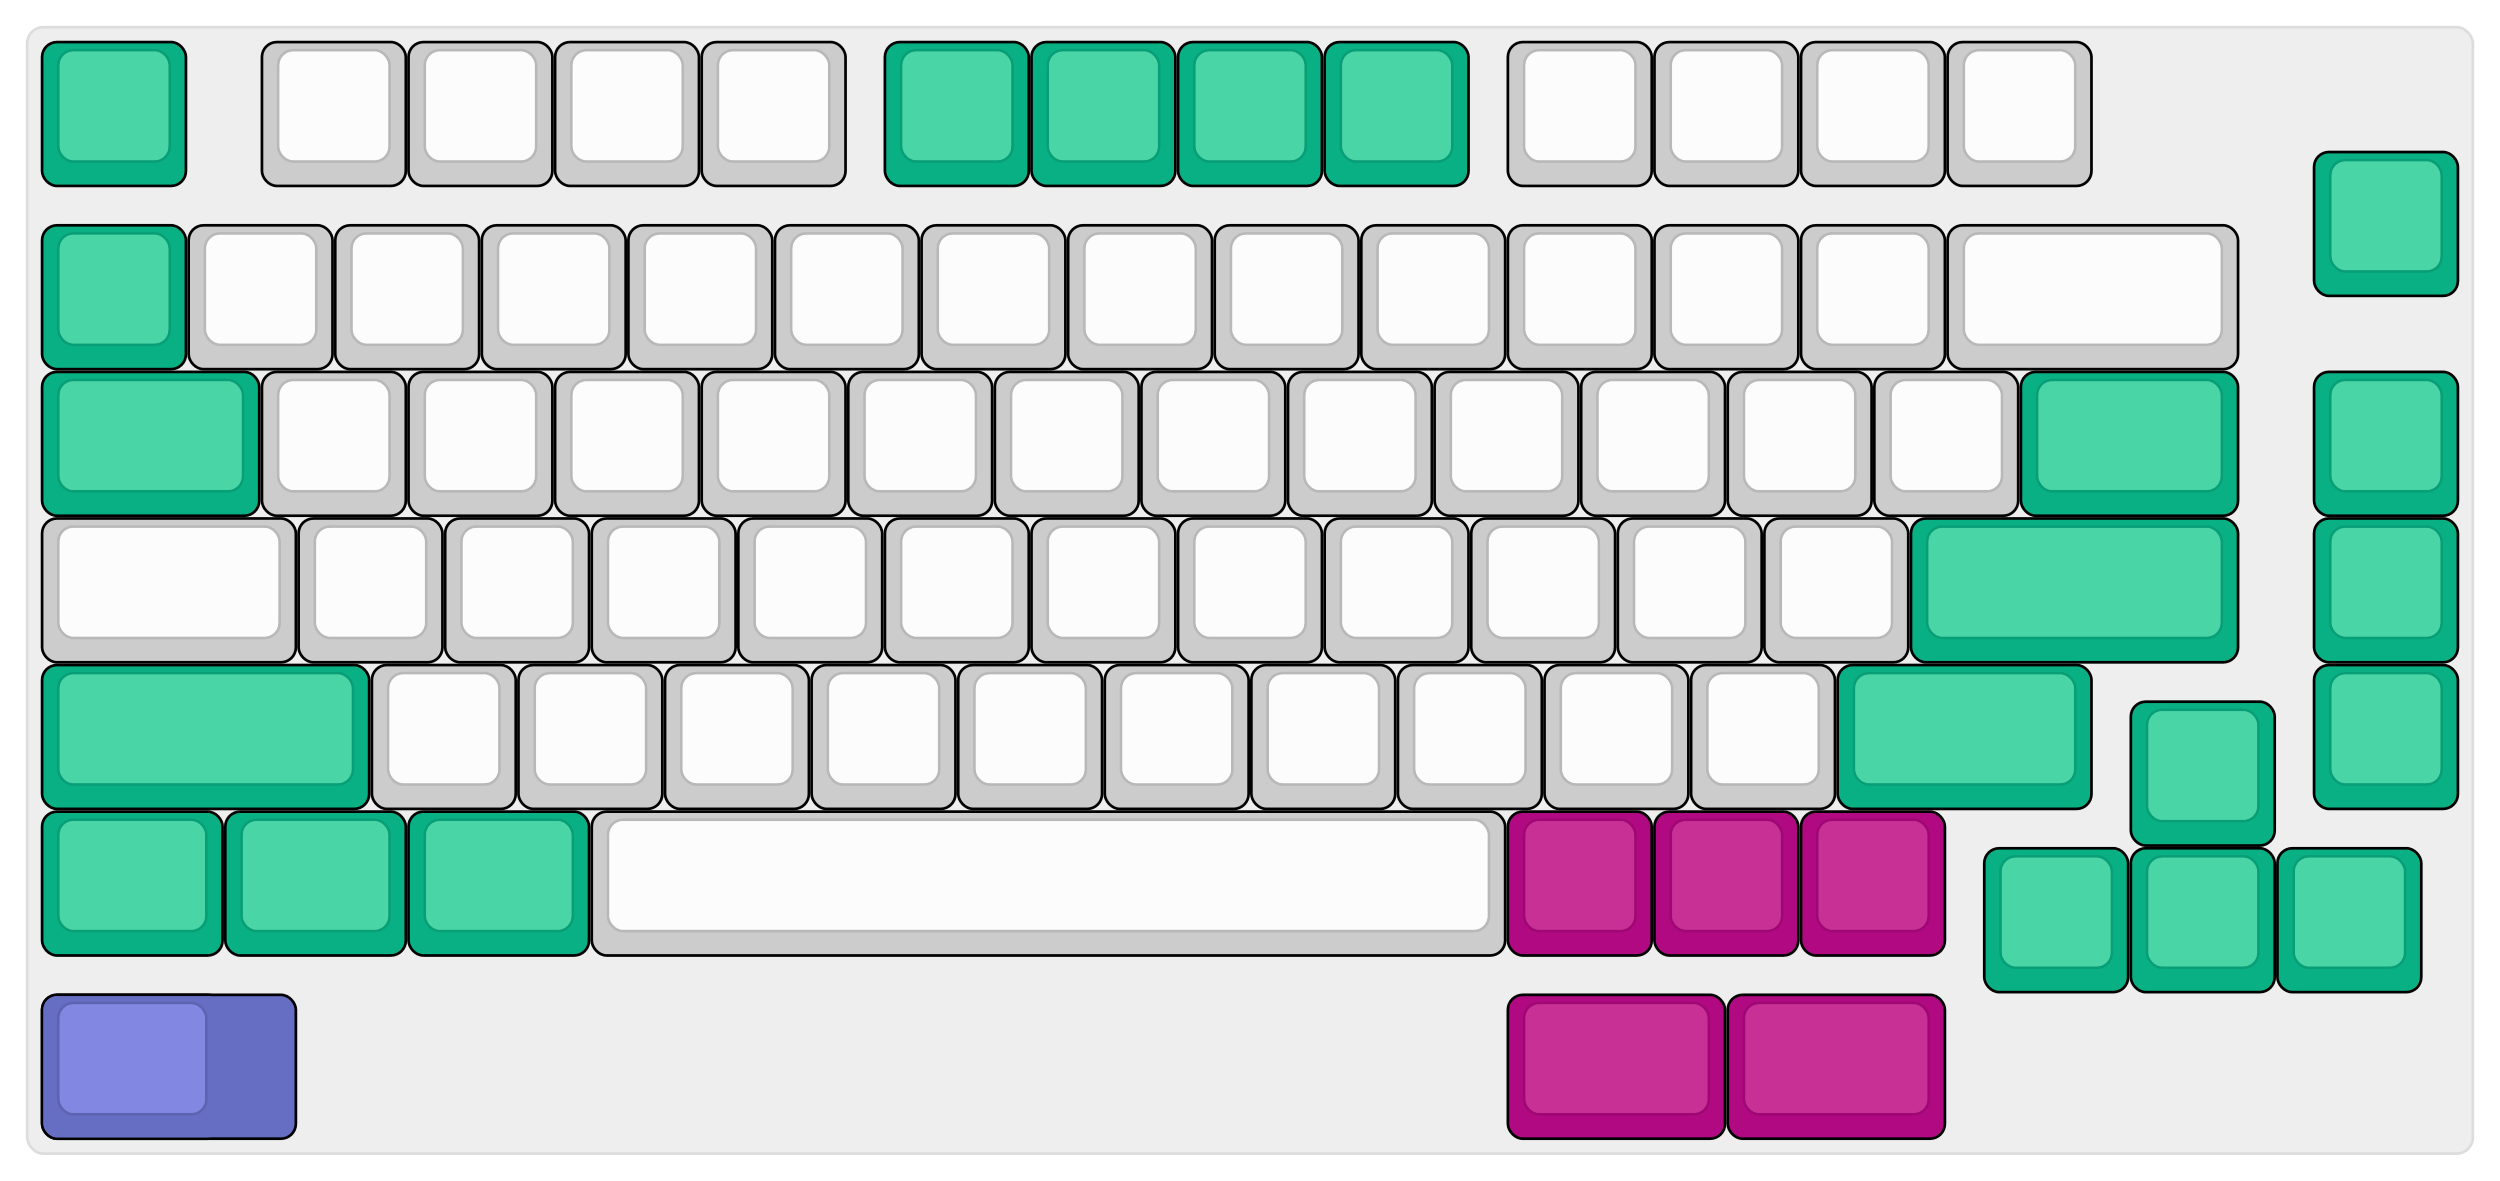 
  <svg width='921px'
       height='435px'
       viewBox='0 0 921 435'
       xmlns='http://www.w3.org/2000/svg'
       xmlns:xlink="http://www.w3.org/1999/xlink">

    <style type='text/css'>
    .keycap .border { stroke: black; stroke-width: 2; }
    .keycap .inner.border { stroke: rgba(0,0,0,.1); }
    </style>
    <defs>
      <linearGradient id="DCS">
        <stop offset="0%" stop-color="black" stop-opacity="0"/>
        <stop offset="40%" stop-color="black" stop-opacity="0.1"/>
        <stop offset="60%" stop-color="black" stop-opacity="0.1"/>
        <stop offset="100%" stop-color="black" stop-opacity="0"/>
      </linearGradient>
      <linearGradient id="SPACE" x1="0%" x2="0%" y1="0%" y2="100%">
        <stop offset="0%" stop-color="black" stop-opacity="0.1"/>
        <stop offset="20%" stop-color="black" stop-opacity="0.0"/>
        <stop offset="40%" stop-color="black" stop-opacity="0.0"/>
        <stop offset="100%" stop-color="black" stop-opacity="0.1"/>
      </linearGradient>
      <radialGradient id="DSA">
        <stop offset="0%" stop-color="black" stop-opacity="0.1"/>
        <stop offset="10%" stop-color="black" stop-opacity="0.1"/>
        <stop offset="100%" stop-color="black" stop-opacity="0"/>
      </radialGradient>
      <radialGradient id="SA" xlink:href="#DSA" />
    </defs>

    <g transform='translate(10,10)'>
      <rect width="901" height="415"
            stroke="#ddd" stroke-width="1" fill="#eeeeee" rx="6"/>
      <g transform='translate(5,5)'>
        
  <g class='  keycap'
  >

  
    <!-- Outer Border -->
    <rect x="1" y="1"
          width="52" height="52"
          rx="5" fill="#09b084" class="outer border"/>
    
    <!-- Outer Fill -->
    <rect x="1" y="1"
          width="52" height="52"
          rx="5" fill="#09b084"/>
    

    
      <!-- Inner Border -->
      <rect x="7" y="4"
            width="40" height="40"
            rx="5" fill="#4ad5a7" class="inner border"/>
      
      <!-- Inner Fill -->
      <rect x="7" y="4"
            width="40" height="40"
            rx="5" fill="#4ad5a7"/>
      
      

     
   
  </g>

  <g class='  keycap'
  >

  
    <!-- Outer Border -->
    <rect x="82" y="1"
          width="52" height="52"
          rx="5" fill="#cccccc" class="outer border"/>
    
    <!-- Outer Fill -->
    <rect x="82" y="1"
          width="52" height="52"
          rx="5" fill="#cccccc"/>
    

    
      <!-- Inner Border -->
      <rect x="88" y="4"
            width="40" height="40"
            rx="5" fill="#fcfcfc" class="inner border"/>
      
      <!-- Inner Fill -->
      <rect x="88" y="4"
            width="40" height="40"
            rx="5" fill="#fcfcfc"/>
      
      

     
   
  </g>

  <g class='  keycap'
  >

  
    <!-- Outer Border -->
    <rect x="136" y="1"
          width="52" height="52"
          rx="5" fill="#cccccc" class="outer border"/>
    
    <!-- Outer Fill -->
    <rect x="136" y="1"
          width="52" height="52"
          rx="5" fill="#cccccc"/>
    

    
      <!-- Inner Border -->
      <rect x="142" y="4"
            width="40" height="40"
            rx="5" fill="#fcfcfc" class="inner border"/>
      
      <!-- Inner Fill -->
      <rect x="142" y="4"
            width="40" height="40"
            rx="5" fill="#fcfcfc"/>
      
      

     
   
  </g>

  <g class='  keycap'
  >

  
    <!-- Outer Border -->
    <rect x="190" y="1"
          width="52" height="52"
          rx="5" fill="#cccccc" class="outer border"/>
    
    <!-- Outer Fill -->
    <rect x="190" y="1"
          width="52" height="52"
          rx="5" fill="#cccccc"/>
    

    
      <!-- Inner Border -->
      <rect x="196" y="4"
            width="40" height="40"
            rx="5" fill="#fcfcfc" class="inner border"/>
      
      <!-- Inner Fill -->
      <rect x="196" y="4"
            width="40" height="40"
            rx="5" fill="#fcfcfc"/>
      
      

     
   
  </g>

  <g class='  keycap'
  >

  
    <!-- Outer Border -->
    <rect x="244" y="1"
          width="52" height="52"
          rx="5" fill="#cccccc" class="outer border"/>
    
    <!-- Outer Fill -->
    <rect x="244" y="1"
          width="52" height="52"
          rx="5" fill="#cccccc"/>
    

    
      <!-- Inner Border -->
      <rect x="250" y="4"
            width="40" height="40"
            rx="5" fill="#fcfcfc" class="inner border"/>
      
      <!-- Inner Fill -->
      <rect x="250" y="4"
            width="40" height="40"
            rx="5" fill="#fcfcfc"/>
      
      

     
   
  </g>

  <g class='  keycap'
  >

  
    <!-- Outer Border -->
    <rect x="311.5" y="1"
          width="52" height="52"
          rx="5" fill="#09b084" class="outer border"/>
    
    <!-- Outer Fill -->
    <rect x="311.5" y="1"
          width="52" height="52"
          rx="5" fill="#09b084"/>
    

    
      <!-- Inner Border -->
      <rect x="317.5" y="4"
            width="40" height="40"
            rx="5" fill="#4ad5a7" class="inner border"/>
      
      <!-- Inner Fill -->
      <rect x="317.5" y="4"
            width="40" height="40"
            rx="5" fill="#4ad5a7"/>
      
      

     
   
  </g>

  <g class='  keycap'
  >

  
    <!-- Outer Border -->
    <rect x="365.5" y="1"
          width="52" height="52"
          rx="5" fill="#09b084" class="outer border"/>
    
    <!-- Outer Fill -->
    <rect x="365.5" y="1"
          width="52" height="52"
          rx="5" fill="#09b084"/>
    

    
      <!-- Inner Border -->
      <rect x="371.5" y="4"
            width="40" height="40"
            rx="5" fill="#4ad5a7" class="inner border"/>
      
      <!-- Inner Fill -->
      <rect x="371.5" y="4"
            width="40" height="40"
            rx="5" fill="#4ad5a7"/>
      
      

     
   
  </g>

  <g class='  keycap'
  >

  
    <!-- Outer Border -->
    <rect x="419.5" y="1"
          width="52" height="52"
          rx="5" fill="#09b084" class="outer border"/>
    
    <!-- Outer Fill -->
    <rect x="419.5" y="1"
          width="52" height="52"
          rx="5" fill="#09b084"/>
    

    
      <!-- Inner Border -->
      <rect x="425.5" y="4"
            width="40" height="40"
            rx="5" fill="#4ad5a7" class="inner border"/>
      
      <!-- Inner Fill -->
      <rect x="425.5" y="4"
            width="40" height="40"
            rx="5" fill="#4ad5a7"/>
      
      

     
   
  </g>

  <g class='  keycap'
  >

  
    <!-- Outer Border -->
    <rect x="473.5" y="1"
          width="52" height="52"
          rx="5" fill="#09b084" class="outer border"/>
    
    <!-- Outer Fill -->
    <rect x="473.5" y="1"
          width="52" height="52"
          rx="5" fill="#09b084"/>
    

    
      <!-- Inner Border -->
      <rect x="479.5" y="4"
            width="40" height="40"
            rx="5" fill="#4ad5a7" class="inner border"/>
      
      <!-- Inner Fill -->
      <rect x="479.5" y="4"
            width="40" height="40"
            rx="5" fill="#4ad5a7"/>
      
      

     
   
  </g>

  <g class='  keycap'
  >

  
    <!-- Outer Border -->
    <rect x="541" y="1"
          width="52" height="52"
          rx="5" fill="#cccccc" class="outer border"/>
    
    <!-- Outer Fill -->
    <rect x="541" y="1"
          width="52" height="52"
          rx="5" fill="#cccccc"/>
    

    
      <!-- Inner Border -->
      <rect x="547" y="4"
            width="40" height="40"
            rx="5" fill="#fcfcfc" class="inner border"/>
      
      <!-- Inner Fill -->
      <rect x="547" y="4"
            width="40" height="40"
            rx="5" fill="#fcfcfc"/>
      
      

     
   
  </g>

  <g class='  keycap'
  >

  
    <!-- Outer Border -->
    <rect x="595" y="1"
          width="52" height="52"
          rx="5" fill="#cccccc" class="outer border"/>
    
    <!-- Outer Fill -->
    <rect x="595" y="1"
          width="52" height="52"
          rx="5" fill="#cccccc"/>
    

    
      <!-- Inner Border -->
      <rect x="601" y="4"
            width="40" height="40"
            rx="5" fill="#fcfcfc" class="inner border"/>
      
      <!-- Inner Fill -->
      <rect x="601" y="4"
            width="40" height="40"
            rx="5" fill="#fcfcfc"/>
      
      

     
   
  </g>

  <g class='  keycap'
  >

  
    <!-- Outer Border -->
    <rect x="649" y="1"
          width="52" height="52"
          rx="5" fill="#cccccc" class="outer border"/>
    
    <!-- Outer Fill -->
    <rect x="649" y="1"
          width="52" height="52"
          rx="5" fill="#cccccc"/>
    

    
      <!-- Inner Border -->
      <rect x="655" y="4"
            width="40" height="40"
            rx="5" fill="#fcfcfc" class="inner border"/>
      
      <!-- Inner Fill -->
      <rect x="655" y="4"
            width="40" height="40"
            rx="5" fill="#fcfcfc"/>
      
      

     
   
  </g>

  <g class='  keycap'
  >

  
    <!-- Outer Border -->
    <rect x="703" y="1"
          width="52" height="52"
          rx="5" fill="#cccccc" class="outer border"/>
    
    <!-- Outer Fill -->
    <rect x="703" y="1"
          width="52" height="52"
          rx="5" fill="#cccccc"/>
    

    
      <!-- Inner Border -->
      <rect x="709" y="4"
            width="40" height="40"
            rx="5" fill="#fcfcfc" class="inner border"/>
      
      <!-- Inner Fill -->
      <rect x="709" y="4"
            width="40" height="40"
            rx="5" fill="#fcfcfc"/>
      
      

     
   
  </g>

  <g class='  keycap'
  >

  
    <!-- Outer Border -->
    <rect x="838" y="41.5"
          width="52" height="52"
          rx="5" fill="#09b084" class="outer border"/>
    
    <!-- Outer Fill -->
    <rect x="838" y="41.5"
          width="52" height="52"
          rx="5" fill="#09b084"/>
    

    
      <!-- Inner Border -->
      <rect x="844" y="44.5"
            width="40" height="40"
            rx="5" fill="#4ad5a7" class="inner border"/>
      
      <!-- Inner Fill -->
      <rect x="844" y="44.5"
            width="40" height="40"
            rx="5" fill="#4ad5a7"/>
      
      

     
   
  </g>

  <g class='  keycap'
  >

  
    <!-- Outer Border -->
    <rect x="1" y="68.5"
          width="52" height="52"
          rx="5" fill="#09b084" class="outer border"/>
    
    <!-- Outer Fill -->
    <rect x="1" y="68.5"
          width="52" height="52"
          rx="5" fill="#09b084"/>
    

    
      <!-- Inner Border -->
      <rect x="7" y="71.5"
            width="40" height="40"
            rx="5" fill="#4ad5a7" class="inner border"/>
      
      <!-- Inner Fill -->
      <rect x="7" y="71.5"
            width="40" height="40"
            rx="5" fill="#4ad5a7"/>
      
      

     
   
  </g>

  <g class='  keycap'
  >

  
    <!-- Outer Border -->
    <rect x="55" y="68.5"
          width="52" height="52"
          rx="5" fill="#cccccc" class="outer border"/>
    
    <!-- Outer Fill -->
    <rect x="55" y="68.5"
          width="52" height="52"
          rx="5" fill="#cccccc"/>
    

    
      <!-- Inner Border -->
      <rect x="61" y="71.5"
            width="40" height="40"
            rx="5" fill="#fcfcfc" class="inner border"/>
      
      <!-- Inner Fill -->
      <rect x="61" y="71.5"
            width="40" height="40"
            rx="5" fill="#fcfcfc"/>
      
      

     
   
  </g>

  <g class='  keycap'
  >

  
    <!-- Outer Border -->
    <rect x="109" y="68.5"
          width="52" height="52"
          rx="5" fill="#cccccc" class="outer border"/>
    
    <!-- Outer Fill -->
    <rect x="109" y="68.5"
          width="52" height="52"
          rx="5" fill="#cccccc"/>
    

    
      <!-- Inner Border -->
      <rect x="115" y="71.5"
            width="40" height="40"
            rx="5" fill="#fcfcfc" class="inner border"/>
      
      <!-- Inner Fill -->
      <rect x="115" y="71.5"
            width="40" height="40"
            rx="5" fill="#fcfcfc"/>
      
      

     
   
  </g>

  <g class='  keycap'
  >

  
    <!-- Outer Border -->
    <rect x="163" y="68.5"
          width="52" height="52"
          rx="5" fill="#cccccc" class="outer border"/>
    
    <!-- Outer Fill -->
    <rect x="163" y="68.5"
          width="52" height="52"
          rx="5" fill="#cccccc"/>
    

    
      <!-- Inner Border -->
      <rect x="169" y="71.5"
            width="40" height="40"
            rx="5" fill="#fcfcfc" class="inner border"/>
      
      <!-- Inner Fill -->
      <rect x="169" y="71.5"
            width="40" height="40"
            rx="5" fill="#fcfcfc"/>
      
      

     
   
  </g>

  <g class='  keycap'
  >

  
    <!-- Outer Border -->
    <rect x="217" y="68.5"
          width="52" height="52"
          rx="5" fill="#cccccc" class="outer border"/>
    
    <!-- Outer Fill -->
    <rect x="217" y="68.5"
          width="52" height="52"
          rx="5" fill="#cccccc"/>
    

    
      <!-- Inner Border -->
      <rect x="223" y="71.5"
            width="40" height="40"
            rx="5" fill="#fcfcfc" class="inner border"/>
      
      <!-- Inner Fill -->
      <rect x="223" y="71.5"
            width="40" height="40"
            rx="5" fill="#fcfcfc"/>
      
      

     
   
  </g>

  <g class='  keycap'
  >

  
    <!-- Outer Border -->
    <rect x="271" y="68.5"
          width="52" height="52"
          rx="5" fill="#cccccc" class="outer border"/>
    
    <!-- Outer Fill -->
    <rect x="271" y="68.5"
          width="52" height="52"
          rx="5" fill="#cccccc"/>
    

    
      <!-- Inner Border -->
      <rect x="277" y="71.5"
            width="40" height="40"
            rx="5" fill="#fcfcfc" class="inner border"/>
      
      <!-- Inner Fill -->
      <rect x="277" y="71.5"
            width="40" height="40"
            rx="5" fill="#fcfcfc"/>
      
      

     
   
  </g>

  <g class='  keycap'
  >

  
    <!-- Outer Border -->
    <rect x="325" y="68.5"
          width="52" height="52"
          rx="5" fill="#cccccc" class="outer border"/>
    
    <!-- Outer Fill -->
    <rect x="325" y="68.5"
          width="52" height="52"
          rx="5" fill="#cccccc"/>
    

    
      <!-- Inner Border -->
      <rect x="331" y="71.5"
            width="40" height="40"
            rx="5" fill="#fcfcfc" class="inner border"/>
      
      <!-- Inner Fill -->
      <rect x="331" y="71.5"
            width="40" height="40"
            rx="5" fill="#fcfcfc"/>
      
      

     
   
  </g>

  <g class='  keycap'
  >

  
    <!-- Outer Border -->
    <rect x="379" y="68.5"
          width="52" height="52"
          rx="5" fill="#cccccc" class="outer border"/>
    
    <!-- Outer Fill -->
    <rect x="379" y="68.5"
          width="52" height="52"
          rx="5" fill="#cccccc"/>
    

    
      <!-- Inner Border -->
      <rect x="385" y="71.5"
            width="40" height="40"
            rx="5" fill="#fcfcfc" class="inner border"/>
      
      <!-- Inner Fill -->
      <rect x="385" y="71.5"
            width="40" height="40"
            rx="5" fill="#fcfcfc"/>
      
      

     
   
  </g>

  <g class='  keycap'
  >

  
    <!-- Outer Border -->
    <rect x="433" y="68.5"
          width="52" height="52"
          rx="5" fill="#cccccc" class="outer border"/>
    
    <!-- Outer Fill -->
    <rect x="433" y="68.5"
          width="52" height="52"
          rx="5" fill="#cccccc"/>
    

    
      <!-- Inner Border -->
      <rect x="439" y="71.5"
            width="40" height="40"
            rx="5" fill="#fcfcfc" class="inner border"/>
      
      <!-- Inner Fill -->
      <rect x="439" y="71.5"
            width="40" height="40"
            rx="5" fill="#fcfcfc"/>
      
      

     
   
  </g>

  <g class='  keycap'
  >

  
    <!-- Outer Border -->
    <rect x="487" y="68.5"
          width="52" height="52"
          rx="5" fill="#cccccc" class="outer border"/>
    
    <!-- Outer Fill -->
    <rect x="487" y="68.5"
          width="52" height="52"
          rx="5" fill="#cccccc"/>
    

    
      <!-- Inner Border -->
      <rect x="493" y="71.5"
            width="40" height="40"
            rx="5" fill="#fcfcfc" class="inner border"/>
      
      <!-- Inner Fill -->
      <rect x="493" y="71.5"
            width="40" height="40"
            rx="5" fill="#fcfcfc"/>
      
      

     
   
  </g>

  <g class='  keycap'
  >

  
    <!-- Outer Border -->
    <rect x="541" y="68.5"
          width="52" height="52"
          rx="5" fill="#cccccc" class="outer border"/>
    
    <!-- Outer Fill -->
    <rect x="541" y="68.5"
          width="52" height="52"
          rx="5" fill="#cccccc"/>
    

    
      <!-- Inner Border -->
      <rect x="547" y="71.5"
            width="40" height="40"
            rx="5" fill="#fcfcfc" class="inner border"/>
      
      <!-- Inner Fill -->
      <rect x="547" y="71.5"
            width="40" height="40"
            rx="5" fill="#fcfcfc"/>
      
      

     
   
  </g>

  <g class='  keycap'
  >

  
    <!-- Outer Border -->
    <rect x="595" y="68.5"
          width="52" height="52"
          rx="5" fill="#cccccc" class="outer border"/>
    
    <!-- Outer Fill -->
    <rect x="595" y="68.5"
          width="52" height="52"
          rx="5" fill="#cccccc"/>
    

    
      <!-- Inner Border -->
      <rect x="601" y="71.5"
            width="40" height="40"
            rx="5" fill="#fcfcfc" class="inner border"/>
      
      <!-- Inner Fill -->
      <rect x="601" y="71.5"
            width="40" height="40"
            rx="5" fill="#fcfcfc"/>
      
      

     
   
  </g>

  <g class='  keycap'
  >

  
    <!-- Outer Border -->
    <rect x="649" y="68.5"
          width="52" height="52"
          rx="5" fill="#cccccc" class="outer border"/>
    
    <!-- Outer Fill -->
    <rect x="649" y="68.5"
          width="52" height="52"
          rx="5" fill="#cccccc"/>
    

    
      <!-- Inner Border -->
      <rect x="655" y="71.5"
            width="40" height="40"
            rx="5" fill="#fcfcfc" class="inner border"/>
      
      <!-- Inner Fill -->
      <rect x="655" y="71.5"
            width="40" height="40"
            rx="5" fill="#fcfcfc"/>
      
      

     
   
  </g>

  <g class='  keycap'
  >

  
    <!-- Outer Border -->
    <rect x="703" y="68.5"
          width="106" height="52"
          rx="5" fill="#cccccc" class="outer border"/>
    
    <!-- Outer Fill -->
    <rect x="703" y="68.5"
          width="106" height="52"
          rx="5" fill="#cccccc"/>
    

    
      <!-- Inner Border -->
      <rect x="709" y="71.5"
            width="94" height="40"
            rx="5" fill="#fcfcfc" class="inner border"/>
      
      <!-- Inner Fill -->
      <rect x="709" y="71.5"
            width="94" height="40"
            rx="5" fill="#fcfcfc"/>
      
      

     
   
  </g>

  <g class='  keycap'
  >

  
    <!-- Outer Border -->
    <rect x="1" y="122.5"
          width="79" height="52"
          rx="5" fill="#09b084" class="outer border"/>
    
    <!-- Outer Fill -->
    <rect x="1" y="122.5"
          width="79" height="52"
          rx="5" fill="#09b084"/>
    

    
      <!-- Inner Border -->
      <rect x="7" y="125.5"
            width="67" height="40"
            rx="5" fill="#4ad5a7" class="inner border"/>
      
      <!-- Inner Fill -->
      <rect x="7" y="125.5"
            width="67" height="40"
            rx="5" fill="#4ad5a7"/>
      
      

     
   
  </g>

  <g class='  keycap'
  >

  
    <!-- Outer Border -->
    <rect x="82" y="122.5"
          width="52" height="52"
          rx="5" fill="#cccccc" class="outer border"/>
    
    <!-- Outer Fill -->
    <rect x="82" y="122.5"
          width="52" height="52"
          rx="5" fill="#cccccc"/>
    

    
      <!-- Inner Border -->
      <rect x="88" y="125.5"
            width="40" height="40"
            rx="5" fill="#fcfcfc" class="inner border"/>
      
      <!-- Inner Fill -->
      <rect x="88" y="125.5"
            width="40" height="40"
            rx="5" fill="#fcfcfc"/>
      
      

     
   
  </g>

  <g class='  keycap'
  >

  
    <!-- Outer Border -->
    <rect x="136" y="122.5"
          width="52" height="52"
          rx="5" fill="#cccccc" class="outer border"/>
    
    <!-- Outer Fill -->
    <rect x="136" y="122.5"
          width="52" height="52"
          rx="5" fill="#cccccc"/>
    

    
      <!-- Inner Border -->
      <rect x="142" y="125.5"
            width="40" height="40"
            rx="5" fill="#fcfcfc" class="inner border"/>
      
      <!-- Inner Fill -->
      <rect x="142" y="125.5"
            width="40" height="40"
            rx="5" fill="#fcfcfc"/>
      
      

     
   
  </g>

  <g class='  keycap'
  >

  
    <!-- Outer Border -->
    <rect x="190" y="122.5"
          width="52" height="52"
          rx="5" fill="#cccccc" class="outer border"/>
    
    <!-- Outer Fill -->
    <rect x="190" y="122.5"
          width="52" height="52"
          rx="5" fill="#cccccc"/>
    

    
      <!-- Inner Border -->
      <rect x="196" y="125.5"
            width="40" height="40"
            rx="5" fill="#fcfcfc" class="inner border"/>
      
      <!-- Inner Fill -->
      <rect x="196" y="125.5"
            width="40" height="40"
            rx="5" fill="#fcfcfc"/>
      
      

     
   
  </g>

  <g class='  keycap'
  >

  
    <!-- Outer Border -->
    <rect x="244" y="122.5"
          width="52" height="52"
          rx="5" fill="#cccccc" class="outer border"/>
    
    <!-- Outer Fill -->
    <rect x="244" y="122.5"
          width="52" height="52"
          rx="5" fill="#cccccc"/>
    

    
      <!-- Inner Border -->
      <rect x="250" y="125.5"
            width="40" height="40"
            rx="5" fill="#fcfcfc" class="inner border"/>
      
      <!-- Inner Fill -->
      <rect x="250" y="125.5"
            width="40" height="40"
            rx="5" fill="#fcfcfc"/>
      
      

     
   
  </g>

  <g class='  keycap'
  >

  
    <!-- Outer Border -->
    <rect x="298" y="122.5"
          width="52" height="52"
          rx="5" fill="#cccccc" class="outer border"/>
    
    <!-- Outer Fill -->
    <rect x="298" y="122.5"
          width="52" height="52"
          rx="5" fill="#cccccc"/>
    

    
      <!-- Inner Border -->
      <rect x="304" y="125.5"
            width="40" height="40"
            rx="5" fill="#fcfcfc" class="inner border"/>
      
      <!-- Inner Fill -->
      <rect x="304" y="125.5"
            width="40" height="40"
            rx="5" fill="#fcfcfc"/>
      
      

     
   
  </g>

  <g class='  keycap'
  >

  
    <!-- Outer Border -->
    <rect x="352" y="122.5"
          width="52" height="52"
          rx="5" fill="#cccccc" class="outer border"/>
    
    <!-- Outer Fill -->
    <rect x="352" y="122.5"
          width="52" height="52"
          rx="5" fill="#cccccc"/>
    

    
      <!-- Inner Border -->
      <rect x="358" y="125.5"
            width="40" height="40"
            rx="5" fill="#fcfcfc" class="inner border"/>
      
      <!-- Inner Fill -->
      <rect x="358" y="125.5"
            width="40" height="40"
            rx="5" fill="#fcfcfc"/>
      
      

     
   
  </g>

  <g class='  keycap'
  >

  
    <!-- Outer Border -->
    <rect x="406" y="122.5"
          width="52" height="52"
          rx="5" fill="#cccccc" class="outer border"/>
    
    <!-- Outer Fill -->
    <rect x="406" y="122.5"
          width="52" height="52"
          rx="5" fill="#cccccc"/>
    

    
      <!-- Inner Border -->
      <rect x="412" y="125.5"
            width="40" height="40"
            rx="5" fill="#fcfcfc" class="inner border"/>
      
      <!-- Inner Fill -->
      <rect x="412" y="125.5"
            width="40" height="40"
            rx="5" fill="#fcfcfc"/>
      
      

     
   
  </g>

  <g class='  keycap'
  >

  
    <!-- Outer Border -->
    <rect x="460" y="122.5"
          width="52" height="52"
          rx="5" fill="#cccccc" class="outer border"/>
    
    <!-- Outer Fill -->
    <rect x="460" y="122.5"
          width="52" height="52"
          rx="5" fill="#cccccc"/>
    

    
      <!-- Inner Border -->
      <rect x="466" y="125.5"
            width="40" height="40"
            rx="5" fill="#fcfcfc" class="inner border"/>
      
      <!-- Inner Fill -->
      <rect x="466" y="125.5"
            width="40" height="40"
            rx="5" fill="#fcfcfc"/>
      
      

     
   
  </g>

  <g class='  keycap'
  >

  
    <!-- Outer Border -->
    <rect x="514" y="122.5"
          width="52" height="52"
          rx="5" fill="#cccccc" class="outer border"/>
    
    <!-- Outer Fill -->
    <rect x="514" y="122.5"
          width="52" height="52"
          rx="5" fill="#cccccc"/>
    

    
      <!-- Inner Border -->
      <rect x="520" y="125.5"
            width="40" height="40"
            rx="5" fill="#fcfcfc" class="inner border"/>
      
      <!-- Inner Fill -->
      <rect x="520" y="125.5"
            width="40" height="40"
            rx="5" fill="#fcfcfc"/>
      
      

     
   
  </g>

  <g class='  keycap'
  >

  
    <!-- Outer Border -->
    <rect x="568" y="122.5"
          width="52" height="52"
          rx="5" fill="#cccccc" class="outer border"/>
    
    <!-- Outer Fill -->
    <rect x="568" y="122.5"
          width="52" height="52"
          rx="5" fill="#cccccc"/>
    

    
      <!-- Inner Border -->
      <rect x="574" y="125.5"
            width="40" height="40"
            rx="5" fill="#fcfcfc" class="inner border"/>
      
      <!-- Inner Fill -->
      <rect x="574" y="125.5"
            width="40" height="40"
            rx="5" fill="#fcfcfc"/>
      
      

     
   
  </g>

  <g class='  keycap'
  >

  
    <!-- Outer Border -->
    <rect x="622" y="122.5"
          width="52" height="52"
          rx="5" fill="#cccccc" class="outer border"/>
    
    <!-- Outer Fill -->
    <rect x="622" y="122.5"
          width="52" height="52"
          rx="5" fill="#cccccc"/>
    

    
      <!-- Inner Border -->
      <rect x="628" y="125.5"
            width="40" height="40"
            rx="5" fill="#fcfcfc" class="inner border"/>
      
      <!-- Inner Fill -->
      <rect x="628" y="125.5"
            width="40" height="40"
            rx="5" fill="#fcfcfc"/>
      
      

     
   
  </g>

  <g class='  keycap'
  >

  
    <!-- Outer Border -->
    <rect x="676" y="122.5"
          width="52" height="52"
          rx="5" fill="#cccccc" class="outer border"/>
    
    <!-- Outer Fill -->
    <rect x="676" y="122.5"
          width="52" height="52"
          rx="5" fill="#cccccc"/>
    

    
      <!-- Inner Border -->
      <rect x="682" y="125.5"
            width="40" height="40"
            rx="5" fill="#fcfcfc" class="inner border"/>
      
      <!-- Inner Fill -->
      <rect x="682" y="125.5"
            width="40" height="40"
            rx="5" fill="#fcfcfc"/>
      
      

     
   
  </g>

  <g class='  keycap'
  >

  
    <!-- Outer Border -->
    <rect x="730" y="122.5"
          width="79" height="52"
          rx="5" fill="#09b084" class="outer border"/>
    
    <!-- Outer Fill -->
    <rect x="730" y="122.5"
          width="79" height="52"
          rx="5" fill="#09b084"/>
    

    
      <!-- Inner Border -->
      <rect x="736" y="125.5"
            width="67" height="40"
            rx="5" fill="#4ad5a7" class="inner border"/>
      
      <!-- Inner Fill -->
      <rect x="736" y="125.5"
            width="67" height="40"
            rx="5" fill="#4ad5a7"/>
      
      

     
   
  </g>

  <g class='  keycap'
  >

  
    <!-- Outer Border -->
    <rect x="838" y="122.5"
          width="52" height="52"
          rx="5" fill="#09b084" class="outer border"/>
    
    <!-- Outer Fill -->
    <rect x="838" y="122.5"
          width="52" height="52"
          rx="5" fill="#09b084"/>
    

    
      <!-- Inner Border -->
      <rect x="844" y="125.5"
            width="40" height="40"
            rx="5" fill="#4ad5a7" class="inner border"/>
      
      <!-- Inner Fill -->
      <rect x="844" y="125.5"
            width="40" height="40"
            rx="5" fill="#4ad5a7"/>
      
      

     
   
  </g>

  <g class='  keycap'
  >

  
    <!-- Outer Border -->
    <rect x="1" y="176.5"
          width="92.5" height="52"
          rx="5" fill="#cccccc" class="outer border"/>
    
    <!-- Outer Fill -->
    <rect x="1" y="176.5"
          width="92.5" height="52"
          rx="5" fill="#cccccc"/>
    

    
      <!-- Inner Border -->
      <rect x="7" y="179.5"
            width="80.5" height="40"
            rx="5" fill="#fcfcfc" class="inner border"/>
      
      <!-- Inner Fill -->
      <rect x="7" y="179.5"
            width="80.5" height="40"
            rx="5" fill="#fcfcfc"/>
      
      

     
   
  </g>

  <g class='  keycap'
  >

  
    <!-- Outer Border -->
    <rect x="95.5" y="176.5"
          width="52" height="52"
          rx="5" fill="#cccccc" class="outer border"/>
    
    <!-- Outer Fill -->
    <rect x="95.5" y="176.5"
          width="52" height="52"
          rx="5" fill="#cccccc"/>
    

    
      <!-- Inner Border -->
      <rect x="101.5" y="179.5"
            width="40" height="40"
            rx="5" fill="#fcfcfc" class="inner border"/>
      
      <!-- Inner Fill -->
      <rect x="101.5" y="179.5"
            width="40" height="40"
            rx="5" fill="#fcfcfc"/>
      
      

     
   
  </g>

  <g class='  keycap'
  >

  
    <!-- Outer Border -->
    <rect x="149.5" y="176.5"
          width="52" height="52"
          rx="5" fill="#cccccc" class="outer border"/>
    
    <!-- Outer Fill -->
    <rect x="149.5" y="176.5"
          width="52" height="52"
          rx="5" fill="#cccccc"/>
    

    
      <!-- Inner Border -->
      <rect x="155.5" y="179.5"
            width="40" height="40"
            rx="5" fill="#fcfcfc" class="inner border"/>
      
      <!-- Inner Fill -->
      <rect x="155.5" y="179.5"
            width="40" height="40"
            rx="5" fill="#fcfcfc"/>
      
      

     
   
  </g>

  <g class='  keycap'
  >

  
    <!-- Outer Border -->
    <rect x="203.5" y="176.5"
          width="52" height="52"
          rx="5" fill="#cccccc" class="outer border"/>
    
    <!-- Outer Fill -->
    <rect x="203.5" y="176.5"
          width="52" height="52"
          rx="5" fill="#cccccc"/>
    

    
      <!-- Inner Border -->
      <rect x="209.5" y="179.5"
            width="40" height="40"
            rx="5" fill="#fcfcfc" class="inner border"/>
      
      <!-- Inner Fill -->
      <rect x="209.5" y="179.5"
            width="40" height="40"
            rx="5" fill="#fcfcfc"/>
      
      

     
   
  </g>

  <g class='  keycap'
  >

  
    <!-- Outer Border -->
    <rect x="257.5" y="176.5"
          width="52" height="52"
          rx="5" fill="#cccccc" class="outer border"/>
    
    <!-- Outer Fill -->
    <rect x="257.5" y="176.5"
          width="52" height="52"
          rx="5" fill="#cccccc"/>
    

    
      <!-- Inner Border -->
      <rect x="263.5" y="179.5"
            width="40" height="40"
            rx="5" fill="#fcfcfc" class="inner border"/>
      
      <!-- Inner Fill -->
      <rect x="263.5" y="179.5"
            width="40" height="40"
            rx="5" fill="#fcfcfc"/>
      
      

     
   
  </g>

  <g class='  keycap'
  >

  
    <!-- Outer Border -->
    <rect x="311.5" y="176.5"
          width="52" height="52"
          rx="5" fill="#cccccc" class="outer border"/>
    
    <!-- Outer Fill -->
    <rect x="311.5" y="176.5"
          width="52" height="52"
          rx="5" fill="#cccccc"/>
    

    
      <!-- Inner Border -->
      <rect x="317.5" y="179.5"
            width="40" height="40"
            rx="5" fill="#fcfcfc" class="inner border"/>
      
      <!-- Inner Fill -->
      <rect x="317.5" y="179.5"
            width="40" height="40"
            rx="5" fill="#fcfcfc"/>
      
      

     
   
  </g>

  <g class='  keycap'
  >

  
    <!-- Outer Border -->
    <rect x="365.5" y="176.5"
          width="52" height="52"
          rx="5" fill="#cccccc" class="outer border"/>
    
    <!-- Outer Fill -->
    <rect x="365.5" y="176.5"
          width="52" height="52"
          rx="5" fill="#cccccc"/>
    

    
      <!-- Inner Border -->
      <rect x="371.5" y="179.5"
            width="40" height="40"
            rx="5" fill="#fcfcfc" class="inner border"/>
      
      <!-- Inner Fill -->
      <rect x="371.5" y="179.5"
            width="40" height="40"
            rx="5" fill="#fcfcfc"/>
      
      

     
   
  </g>

  <g class='  keycap'
  >

  
    <!-- Outer Border -->
    <rect x="419.5" y="176.5"
          width="52" height="52"
          rx="5" fill="#cccccc" class="outer border"/>
    
    <!-- Outer Fill -->
    <rect x="419.5" y="176.5"
          width="52" height="52"
          rx="5" fill="#cccccc"/>
    

    
      <!-- Inner Border -->
      <rect x="425.5" y="179.5"
            width="40" height="40"
            rx="5" fill="#fcfcfc" class="inner border"/>
      
      <!-- Inner Fill -->
      <rect x="425.5" y="179.5"
            width="40" height="40"
            rx="5" fill="#fcfcfc"/>
      
      

     
   
  </g>

  <g class='  keycap'
  >

  
    <!-- Outer Border -->
    <rect x="473.5" y="176.5"
          width="52" height="52"
          rx="5" fill="#cccccc" class="outer border"/>
    
    <!-- Outer Fill -->
    <rect x="473.5" y="176.5"
          width="52" height="52"
          rx="5" fill="#cccccc"/>
    

    
      <!-- Inner Border -->
      <rect x="479.5" y="179.5"
            width="40" height="40"
            rx="5" fill="#fcfcfc" class="inner border"/>
      
      <!-- Inner Fill -->
      <rect x="479.5" y="179.5"
            width="40" height="40"
            rx="5" fill="#fcfcfc"/>
      
      

     
   
  </g>

  <g class='  keycap'
  >

  
    <!-- Outer Border -->
    <rect x="527.5" y="176.5"
          width="52" height="52"
          rx="5" fill="#cccccc" class="outer border"/>
    
    <!-- Outer Fill -->
    <rect x="527.5" y="176.5"
          width="52" height="52"
          rx="5" fill="#cccccc"/>
    

    
      <!-- Inner Border -->
      <rect x="533.5" y="179.5"
            width="40" height="40"
            rx="5" fill="#fcfcfc" class="inner border"/>
      
      <!-- Inner Fill -->
      <rect x="533.5" y="179.5"
            width="40" height="40"
            rx="5" fill="#fcfcfc"/>
      
      

     
   
  </g>

  <g class='  keycap'
  >

  
    <!-- Outer Border -->
    <rect x="581.5" y="176.5"
          width="52" height="52"
          rx="5" fill="#cccccc" class="outer border"/>
    
    <!-- Outer Fill -->
    <rect x="581.5" y="176.5"
          width="52" height="52"
          rx="5" fill="#cccccc"/>
    

    
      <!-- Inner Border -->
      <rect x="587.5" y="179.5"
            width="40" height="40"
            rx="5" fill="#fcfcfc" class="inner border"/>
      
      <!-- Inner Fill -->
      <rect x="587.5" y="179.5"
            width="40" height="40"
            rx="5" fill="#fcfcfc"/>
      
      

     
   
  </g>

  <g class='  keycap'
  >

  
    <!-- Outer Border -->
    <rect x="635.5" y="176.5"
          width="52" height="52"
          rx="5" fill="#cccccc" class="outer border"/>
    
    <!-- Outer Fill -->
    <rect x="635.5" y="176.5"
          width="52" height="52"
          rx="5" fill="#cccccc"/>
    

    
      <!-- Inner Border -->
      <rect x="641.5" y="179.5"
            width="40" height="40"
            rx="5" fill="#fcfcfc" class="inner border"/>
      
      <!-- Inner Fill -->
      <rect x="641.5" y="179.5"
            width="40" height="40"
            rx="5" fill="#fcfcfc"/>
      
      

     
   
  </g>

  <g class='  keycap'
  >

  
    <!-- Outer Border -->
    <rect x="689.5" y="176.5"
          width="119.5" height="52"
          rx="5" fill="#09b084" class="outer border"/>
    
    <!-- Outer Fill -->
    <rect x="689.5" y="176.5"
          width="119.5" height="52"
          rx="5" fill="#09b084"/>
    

    
      <!-- Inner Border -->
      <rect x="695.5" y="179.5"
            width="107.5" height="40"
            rx="5" fill="#4ad5a7" class="inner border"/>
      
      <!-- Inner Fill -->
      <rect x="695.5" y="179.5"
            width="107.5" height="40"
            rx="5" fill="#4ad5a7"/>
      
      

     
   
  </g>

  <g class='  keycap'
  >

  
    <!-- Outer Border -->
    <rect x="838" y="176.5"
          width="52" height="52"
          rx="5" fill="#09b084" class="outer border"/>
    
    <!-- Outer Fill -->
    <rect x="838" y="176.5"
          width="52" height="52"
          rx="5" fill="#09b084"/>
    

    
      <!-- Inner Border -->
      <rect x="844" y="179.5"
            width="40" height="40"
            rx="5" fill="#4ad5a7" class="inner border"/>
      
      <!-- Inner Fill -->
      <rect x="844" y="179.5"
            width="40" height="40"
            rx="5" fill="#4ad5a7"/>
      
      

     
   
  </g>

  <g class='  keycap'
  >

  
    <!-- Outer Border -->
    <rect x="1" y="230.5"
          width="119.5" height="52"
          rx="5" fill="#09b084" class="outer border"/>
    
    <!-- Outer Fill -->
    <rect x="1" y="230.5"
          width="119.5" height="52"
          rx="5" fill="#09b084"/>
    

    
      <!-- Inner Border -->
      <rect x="7" y="233.5"
            width="107.5" height="40"
            rx="5" fill="#4ad5a7" class="inner border"/>
      
      <!-- Inner Fill -->
      <rect x="7" y="233.5"
            width="107.5" height="40"
            rx="5" fill="#4ad5a7"/>
      
      

     
   
  </g>

  <g class='  keycap'
  >

  
    <!-- Outer Border -->
    <rect x="122.5" y="230.5"
          width="52" height="52"
          rx="5" fill="#cccccc" class="outer border"/>
    
    <!-- Outer Fill -->
    <rect x="122.5" y="230.5"
          width="52" height="52"
          rx="5" fill="#cccccc"/>
    

    
      <!-- Inner Border -->
      <rect x="128.5" y="233.5"
            width="40" height="40"
            rx="5" fill="#fcfcfc" class="inner border"/>
      
      <!-- Inner Fill -->
      <rect x="128.5" y="233.5"
            width="40" height="40"
            rx="5" fill="#fcfcfc"/>
      
      

     
   
  </g>

  <g class='  keycap'
  >

  
    <!-- Outer Border -->
    <rect x="176.5" y="230.5"
          width="52" height="52"
          rx="5" fill="#cccccc" class="outer border"/>
    
    <!-- Outer Fill -->
    <rect x="176.5" y="230.5"
          width="52" height="52"
          rx="5" fill="#cccccc"/>
    

    
      <!-- Inner Border -->
      <rect x="182.5" y="233.5"
            width="40" height="40"
            rx="5" fill="#fcfcfc" class="inner border"/>
      
      <!-- Inner Fill -->
      <rect x="182.5" y="233.5"
            width="40" height="40"
            rx="5" fill="#fcfcfc"/>
      
      

     
   
  </g>

  <g class='  keycap'
  >

  
    <!-- Outer Border -->
    <rect x="230.5" y="230.5"
          width="52" height="52"
          rx="5" fill="#cccccc" class="outer border"/>
    
    <!-- Outer Fill -->
    <rect x="230.5" y="230.5"
          width="52" height="52"
          rx="5" fill="#cccccc"/>
    

    
      <!-- Inner Border -->
      <rect x="236.5" y="233.5"
            width="40" height="40"
            rx="5" fill="#fcfcfc" class="inner border"/>
      
      <!-- Inner Fill -->
      <rect x="236.5" y="233.5"
            width="40" height="40"
            rx="5" fill="#fcfcfc"/>
      
      

     
   
  </g>

  <g class='  keycap'
  >

  
    <!-- Outer Border -->
    <rect x="284.5" y="230.5"
          width="52" height="52"
          rx="5" fill="#cccccc" class="outer border"/>
    
    <!-- Outer Fill -->
    <rect x="284.5" y="230.5"
          width="52" height="52"
          rx="5" fill="#cccccc"/>
    

    
      <!-- Inner Border -->
      <rect x="290.5" y="233.5"
            width="40" height="40"
            rx="5" fill="#fcfcfc" class="inner border"/>
      
      <!-- Inner Fill -->
      <rect x="290.5" y="233.5"
            width="40" height="40"
            rx="5" fill="#fcfcfc"/>
      
      

     
   
  </g>

  <g class='  keycap'
  >

  
    <!-- Outer Border -->
    <rect x="338.5" y="230.5"
          width="52" height="52"
          rx="5" fill="#cccccc" class="outer border"/>
    
    <!-- Outer Fill -->
    <rect x="338.5" y="230.5"
          width="52" height="52"
          rx="5" fill="#cccccc"/>
    

    
      <!-- Inner Border -->
      <rect x="344.5" y="233.5"
            width="40" height="40"
            rx="5" fill="#fcfcfc" class="inner border"/>
      
      <!-- Inner Fill -->
      <rect x="344.5" y="233.5"
            width="40" height="40"
            rx="5" fill="#fcfcfc"/>
      
      

     
   
  </g>

  <g class='  keycap'
  >

  
    <!-- Outer Border -->
    <rect x="392.5" y="230.5"
          width="52" height="52"
          rx="5" fill="#cccccc" class="outer border"/>
    
    <!-- Outer Fill -->
    <rect x="392.5" y="230.5"
          width="52" height="52"
          rx="5" fill="#cccccc"/>
    

    
      <!-- Inner Border -->
      <rect x="398.5" y="233.5"
            width="40" height="40"
            rx="5" fill="#fcfcfc" class="inner border"/>
      
      <!-- Inner Fill -->
      <rect x="398.5" y="233.5"
            width="40" height="40"
            rx="5" fill="#fcfcfc"/>
      
      

     
   
  </g>

  <g class='  keycap'
  >

  
    <!-- Outer Border -->
    <rect x="446.5" y="230.5"
          width="52" height="52"
          rx="5" fill="#cccccc" class="outer border"/>
    
    <!-- Outer Fill -->
    <rect x="446.5" y="230.5"
          width="52" height="52"
          rx="5" fill="#cccccc"/>
    

    
      <!-- Inner Border -->
      <rect x="452.5" y="233.5"
            width="40" height="40"
            rx="5" fill="#fcfcfc" class="inner border"/>
      
      <!-- Inner Fill -->
      <rect x="452.5" y="233.5"
            width="40" height="40"
            rx="5" fill="#fcfcfc"/>
      
      

     
   
  </g>

  <g class='  keycap'
  >

  
    <!-- Outer Border -->
    <rect x="500.5" y="230.5"
          width="52" height="52"
          rx="5" fill="#cccccc" class="outer border"/>
    
    <!-- Outer Fill -->
    <rect x="500.5" y="230.5"
          width="52" height="52"
          rx="5" fill="#cccccc"/>
    

    
      <!-- Inner Border -->
      <rect x="506.5" y="233.5"
            width="40" height="40"
            rx="5" fill="#fcfcfc" class="inner border"/>
      
      <!-- Inner Fill -->
      <rect x="506.5" y="233.5"
            width="40" height="40"
            rx="5" fill="#fcfcfc"/>
      
      

     
   
  </g>

  <g class='  keycap'
  >

  
    <!-- Outer Border -->
    <rect x="554.5" y="230.5"
          width="52" height="52"
          rx="5" fill="#cccccc" class="outer border"/>
    
    <!-- Outer Fill -->
    <rect x="554.5" y="230.5"
          width="52" height="52"
          rx="5" fill="#cccccc"/>
    

    
      <!-- Inner Border -->
      <rect x="560.5" y="233.5"
            width="40" height="40"
            rx="5" fill="#fcfcfc" class="inner border"/>
      
      <!-- Inner Fill -->
      <rect x="560.5" y="233.5"
            width="40" height="40"
            rx="5" fill="#fcfcfc"/>
      
      

     
   
  </g>

  <g class='  keycap'
  >

  
    <!-- Outer Border -->
    <rect x="608.5" y="230.5"
          width="52" height="52"
          rx="5" fill="#cccccc" class="outer border"/>
    
    <!-- Outer Fill -->
    <rect x="608.5" y="230.5"
          width="52" height="52"
          rx="5" fill="#cccccc"/>
    

    
      <!-- Inner Border -->
      <rect x="614.5" y="233.5"
            width="40" height="40"
            rx="5" fill="#fcfcfc" class="inner border"/>
      
      <!-- Inner Fill -->
      <rect x="614.5" y="233.5"
            width="40" height="40"
            rx="5" fill="#fcfcfc"/>
      
      

     
   
  </g>

  <g class='  keycap'
  >

  
    <!-- Outer Border -->
    <rect x="662.5" y="230.5"
          width="92.5" height="52"
          rx="5" fill="#09b084" class="outer border"/>
    
    <!-- Outer Fill -->
    <rect x="662.5" y="230.5"
          width="92.5" height="52"
          rx="5" fill="#09b084"/>
    

    
      <!-- Inner Border -->
      <rect x="668.5" y="233.5"
            width="80.5" height="40"
            rx="5" fill="#4ad5a7" class="inner border"/>
      
      <!-- Inner Fill -->
      <rect x="668.5" y="233.5"
            width="80.5" height="40"
            rx="5" fill="#4ad5a7"/>
      
      

     
   
  </g>

  <g class='  keycap'
  >

  
    <!-- Outer Border -->
    <rect x="838" y="230.5"
          width="52" height="52"
          rx="5" fill="#09b084" class="outer border"/>
    
    <!-- Outer Fill -->
    <rect x="838" y="230.5"
          width="52" height="52"
          rx="5" fill="#09b084"/>
    

    
      <!-- Inner Border -->
      <rect x="844" y="233.5"
            width="40" height="40"
            rx="5" fill="#4ad5a7" class="inner border"/>
      
      <!-- Inner Fill -->
      <rect x="844" y="233.5"
            width="40" height="40"
            rx="5" fill="#4ad5a7"/>
      
      

     
   
  </g>

  <g class='  keycap'
  >

  
    <!-- Outer Border -->
    <rect x="770.5" y="244"
          width="52" height="52"
          rx="5" fill="#09b084" class="outer border"/>
    
    <!-- Outer Fill -->
    <rect x="770.5" y="244"
          width="52" height="52"
          rx="5" fill="#09b084"/>
    

    
      <!-- Inner Border -->
      <rect x="776.5" y="247"
            width="40" height="40"
            rx="5" fill="#4ad5a7" class="inner border"/>
      
      <!-- Inner Fill -->
      <rect x="776.5" y="247"
            width="40" height="40"
            rx="5" fill="#4ad5a7"/>
      
      

     
   
  </g>

  <g class='  keycap'
  >

  
    <!-- Outer Border -->
    <rect x="1" y="284.5"
          width="65.5" height="52"
          rx="5" fill="#09b084" class="outer border"/>
    
    <!-- Outer Fill -->
    <rect x="1" y="284.5"
          width="65.5" height="52"
          rx="5" fill="#09b084"/>
    

    
      <!-- Inner Border -->
      <rect x="7" y="287.5"
            width="53.5" height="40"
            rx="5" fill="#4ad5a7" class="inner border"/>
      
      <!-- Inner Fill -->
      <rect x="7" y="287.5"
            width="53.5" height="40"
            rx="5" fill="#4ad5a7"/>
      
      

     
   
  </g>

  <g class='  keycap'
  >

  
    <!-- Outer Border -->
    <rect x="68.5" y="284.5"
          width="65.5" height="52"
          rx="5" fill="#09b084" class="outer border"/>
    
    <!-- Outer Fill -->
    <rect x="68.5" y="284.5"
          width="65.5" height="52"
          rx="5" fill="#09b084"/>
    

    
      <!-- Inner Border -->
      <rect x="74.5" y="287.5"
            width="53.5" height="40"
            rx="5" fill="#4ad5a7" class="inner border"/>
      
      <!-- Inner Fill -->
      <rect x="74.5" y="287.5"
            width="53.5" height="40"
            rx="5" fill="#4ad5a7"/>
      
      

     
   
  </g>

  <g class='  keycap'
  >

  
    <!-- Outer Border -->
    <rect x="136" y="284.5"
          width="65.5" height="52"
          rx="5" fill="#09b084" class="outer border"/>
    
    <!-- Outer Fill -->
    <rect x="136" y="284.5"
          width="65.5" height="52"
          rx="5" fill="#09b084"/>
    

    
      <!-- Inner Border -->
      <rect x="142" y="287.5"
            width="53.5" height="40"
            rx="5" fill="#4ad5a7" class="inner border"/>
      
      <!-- Inner Fill -->
      <rect x="142" y="287.5"
            width="53.5" height="40"
            rx="5" fill="#4ad5a7"/>
      
      

     
   
  </g>

  <g class='  keycap'
  >

  
    <!-- Outer Border -->
    <rect x="203.5" y="284.5"
          width="335.5" height="52"
          rx="5" fill="#cccccc" class="outer border"/>
    
    <!-- Outer Fill -->
    <rect x="203.5" y="284.5"
          width="335.5" height="52"
          rx="5" fill="#cccccc"/>
    

    
      <!-- Inner Border -->
      <rect x="209.5" y="287.5"
            width="323.5" height="40"
            rx="5" fill="#fcfcfc" class="inner border"/>
      
      <!-- Inner Fill -->
      <rect x="209.5" y="287.5"
            width="323.5" height="40"
            rx="5" fill="#fcfcfc"/>
      
      

     
   
  </g>

  <g class='  keycap'
  >

  
    <!-- Outer Border -->
    <rect x="541" y="284.5"
          width="52" height="52"
          rx="5" fill="#b00981" class="outer border"/>
    
    <!-- Outer Fill -->
    <rect x="541" y="284.5"
          width="52" height="52"
          rx="5" fill="#b00981"/>
    

    
      <!-- Inner Border -->
      <rect x="547" y="287.5"
            width="40" height="40"
            rx="5" fill="#c83096" class="inner border"/>
      
      <!-- Inner Fill -->
      <rect x="547" y="287.5"
            width="40" height="40"
            rx="5" fill="#c83096"/>
      
      

     
   
  </g>

  <g class='  keycap'
  >

  
    <!-- Outer Border -->
    <rect x="595" y="284.5"
          width="52" height="52"
          rx="5" fill="#b00981" class="outer border"/>
    
    <!-- Outer Fill -->
    <rect x="595" y="284.5"
          width="52" height="52"
          rx="5" fill="#b00981"/>
    

    
      <!-- Inner Border -->
      <rect x="601" y="287.5"
            width="40" height="40"
            rx="5" fill="#c83096" class="inner border"/>
      
      <!-- Inner Fill -->
      <rect x="601" y="287.5"
            width="40" height="40"
            rx="5" fill="#c83096"/>
      
      

     
   
  </g>

  <g class='  keycap'
  >

  
    <!-- Outer Border -->
    <rect x="649" y="284.5"
          width="52" height="52"
          rx="5" fill="#b00981" class="outer border"/>
    
    <!-- Outer Fill -->
    <rect x="649" y="284.5"
          width="52" height="52"
          rx="5" fill="#b00981"/>
    

    
      <!-- Inner Border -->
      <rect x="655" y="287.5"
            width="40" height="40"
            rx="5" fill="#c83096" class="inner border"/>
      
      <!-- Inner Fill -->
      <rect x="655" y="287.5"
            width="40" height="40"
            rx="5" fill="#c83096"/>
      
      

     
   
  </g>

  <g class='  keycap'
  >

  
    <!-- Outer Border -->
    <rect x="716.5" y="298"
          width="52" height="52"
          rx="5" fill="#09b084" class="outer border"/>
    
    <!-- Outer Fill -->
    <rect x="716.5" y="298"
          width="52" height="52"
          rx="5" fill="#09b084"/>
    

    
      <!-- Inner Border -->
      <rect x="722.5" y="301"
            width="40" height="40"
            rx="5" fill="#4ad5a7" class="inner border"/>
      
      <!-- Inner Fill -->
      <rect x="722.5" y="301"
            width="40" height="40"
            rx="5" fill="#4ad5a7"/>
      
      

     
   
  </g>

  <g class='  keycap'
  >

  
    <!-- Outer Border -->
    <rect x="770.5" y="298"
          width="52" height="52"
          rx="5" fill="#09b084" class="outer border"/>
    
    <!-- Outer Fill -->
    <rect x="770.5" y="298"
          width="52" height="52"
          rx="5" fill="#09b084"/>
    

    
      <!-- Inner Border -->
      <rect x="776.5" y="301"
            width="40" height="40"
            rx="5" fill="#4ad5a7" class="inner border"/>
      
      <!-- Inner Fill -->
      <rect x="776.5" y="301"
            width="40" height="40"
            rx="5" fill="#4ad5a7"/>
      
      

     
   
  </g>

  <g class='  keycap'
  >

  
    <!-- Outer Border -->
    <rect x="824.5" y="298"
          width="52" height="52"
          rx="5" fill="#09b084" class="outer border"/>
    
    <!-- Outer Fill -->
    <rect x="824.5" y="298"
          width="52" height="52"
          rx="5" fill="#09b084"/>
    

    
      <!-- Inner Border -->
      <rect x="830.5" y="301"
            width="40" height="40"
            rx="5" fill="#4ad5a7" class="inner border"/>
      
      <!-- Inner Fill -->
      <rect x="830.5" y="301"
            width="40" height="40"
            rx="5" fill="#4ad5a7"/>
      
      

     
   
  </g>

  <g class='  keycap'
  >

  
    <!-- Outer Border -->
    <rect x="1" y="352"
          width="65.5" height="52"
          rx="5" fill="#666ec4" class="outer border"/>
    
      <rect x="1" y="352"
            width="92.5" height="52"
            rx="5" fill="#666ec4" class="outer border"/>
    
    <!-- Outer Fill -->
    <rect x="1" y="352"
          width="65.5" height="52"
          rx="5" fill="#666ec4"/>
    
      <rect x="1" y="352"
            width="92.5" height="52"
            rx="5" fill="#666ec4"/>
    

    
      <!-- Inner Border -->
      <rect x="7" y="355"
            width="53.5" height="40"
            rx="5" fill="#8288e1" class="inner border"/>
      
      <!-- Inner Fill -->
      <rect x="7" y="355"
            width="53.5" height="40"
            rx="5" fill="#8288e1"/>
      
      

     
   
  </g>

  <g class='  keycap'
  >

  
    <!-- Outer Border -->
    <rect x="541" y="352"
          width="79" height="52"
          rx="5" fill="#b00981" class="outer border"/>
    
    <!-- Outer Fill -->
    <rect x="541" y="352"
          width="79" height="52"
          rx="5" fill="#b00981"/>
    

    
      <!-- Inner Border -->
      <rect x="547" y="355"
            width="67" height="40"
            rx="5" fill="#c83096" class="inner border"/>
      
      <!-- Inner Fill -->
      <rect x="547" y="355"
            width="67" height="40"
            rx="5" fill="#c83096"/>
      
      

     
   
  </g>

  <g class='  keycap'
  >

  
    <!-- Outer Border -->
    <rect x="622" y="352"
          width="79" height="52"
          rx="5" fill="#b00981" class="outer border"/>
    
    <!-- Outer Fill -->
    <rect x="622" y="352"
          width="79" height="52"
          rx="5" fill="#b00981"/>
    

    
      <!-- Inner Border -->
      <rect x="628" y="355"
            width="67" height="40"
            rx="5" fill="#c83096" class="inner border"/>
      
      <!-- Inner Fill -->
      <rect x="628" y="355"
            width="67" height="40"
            rx="5" fill="#c83096"/>
      
      

     
   
  </g>

      </g>
    </g>
  </svg>

